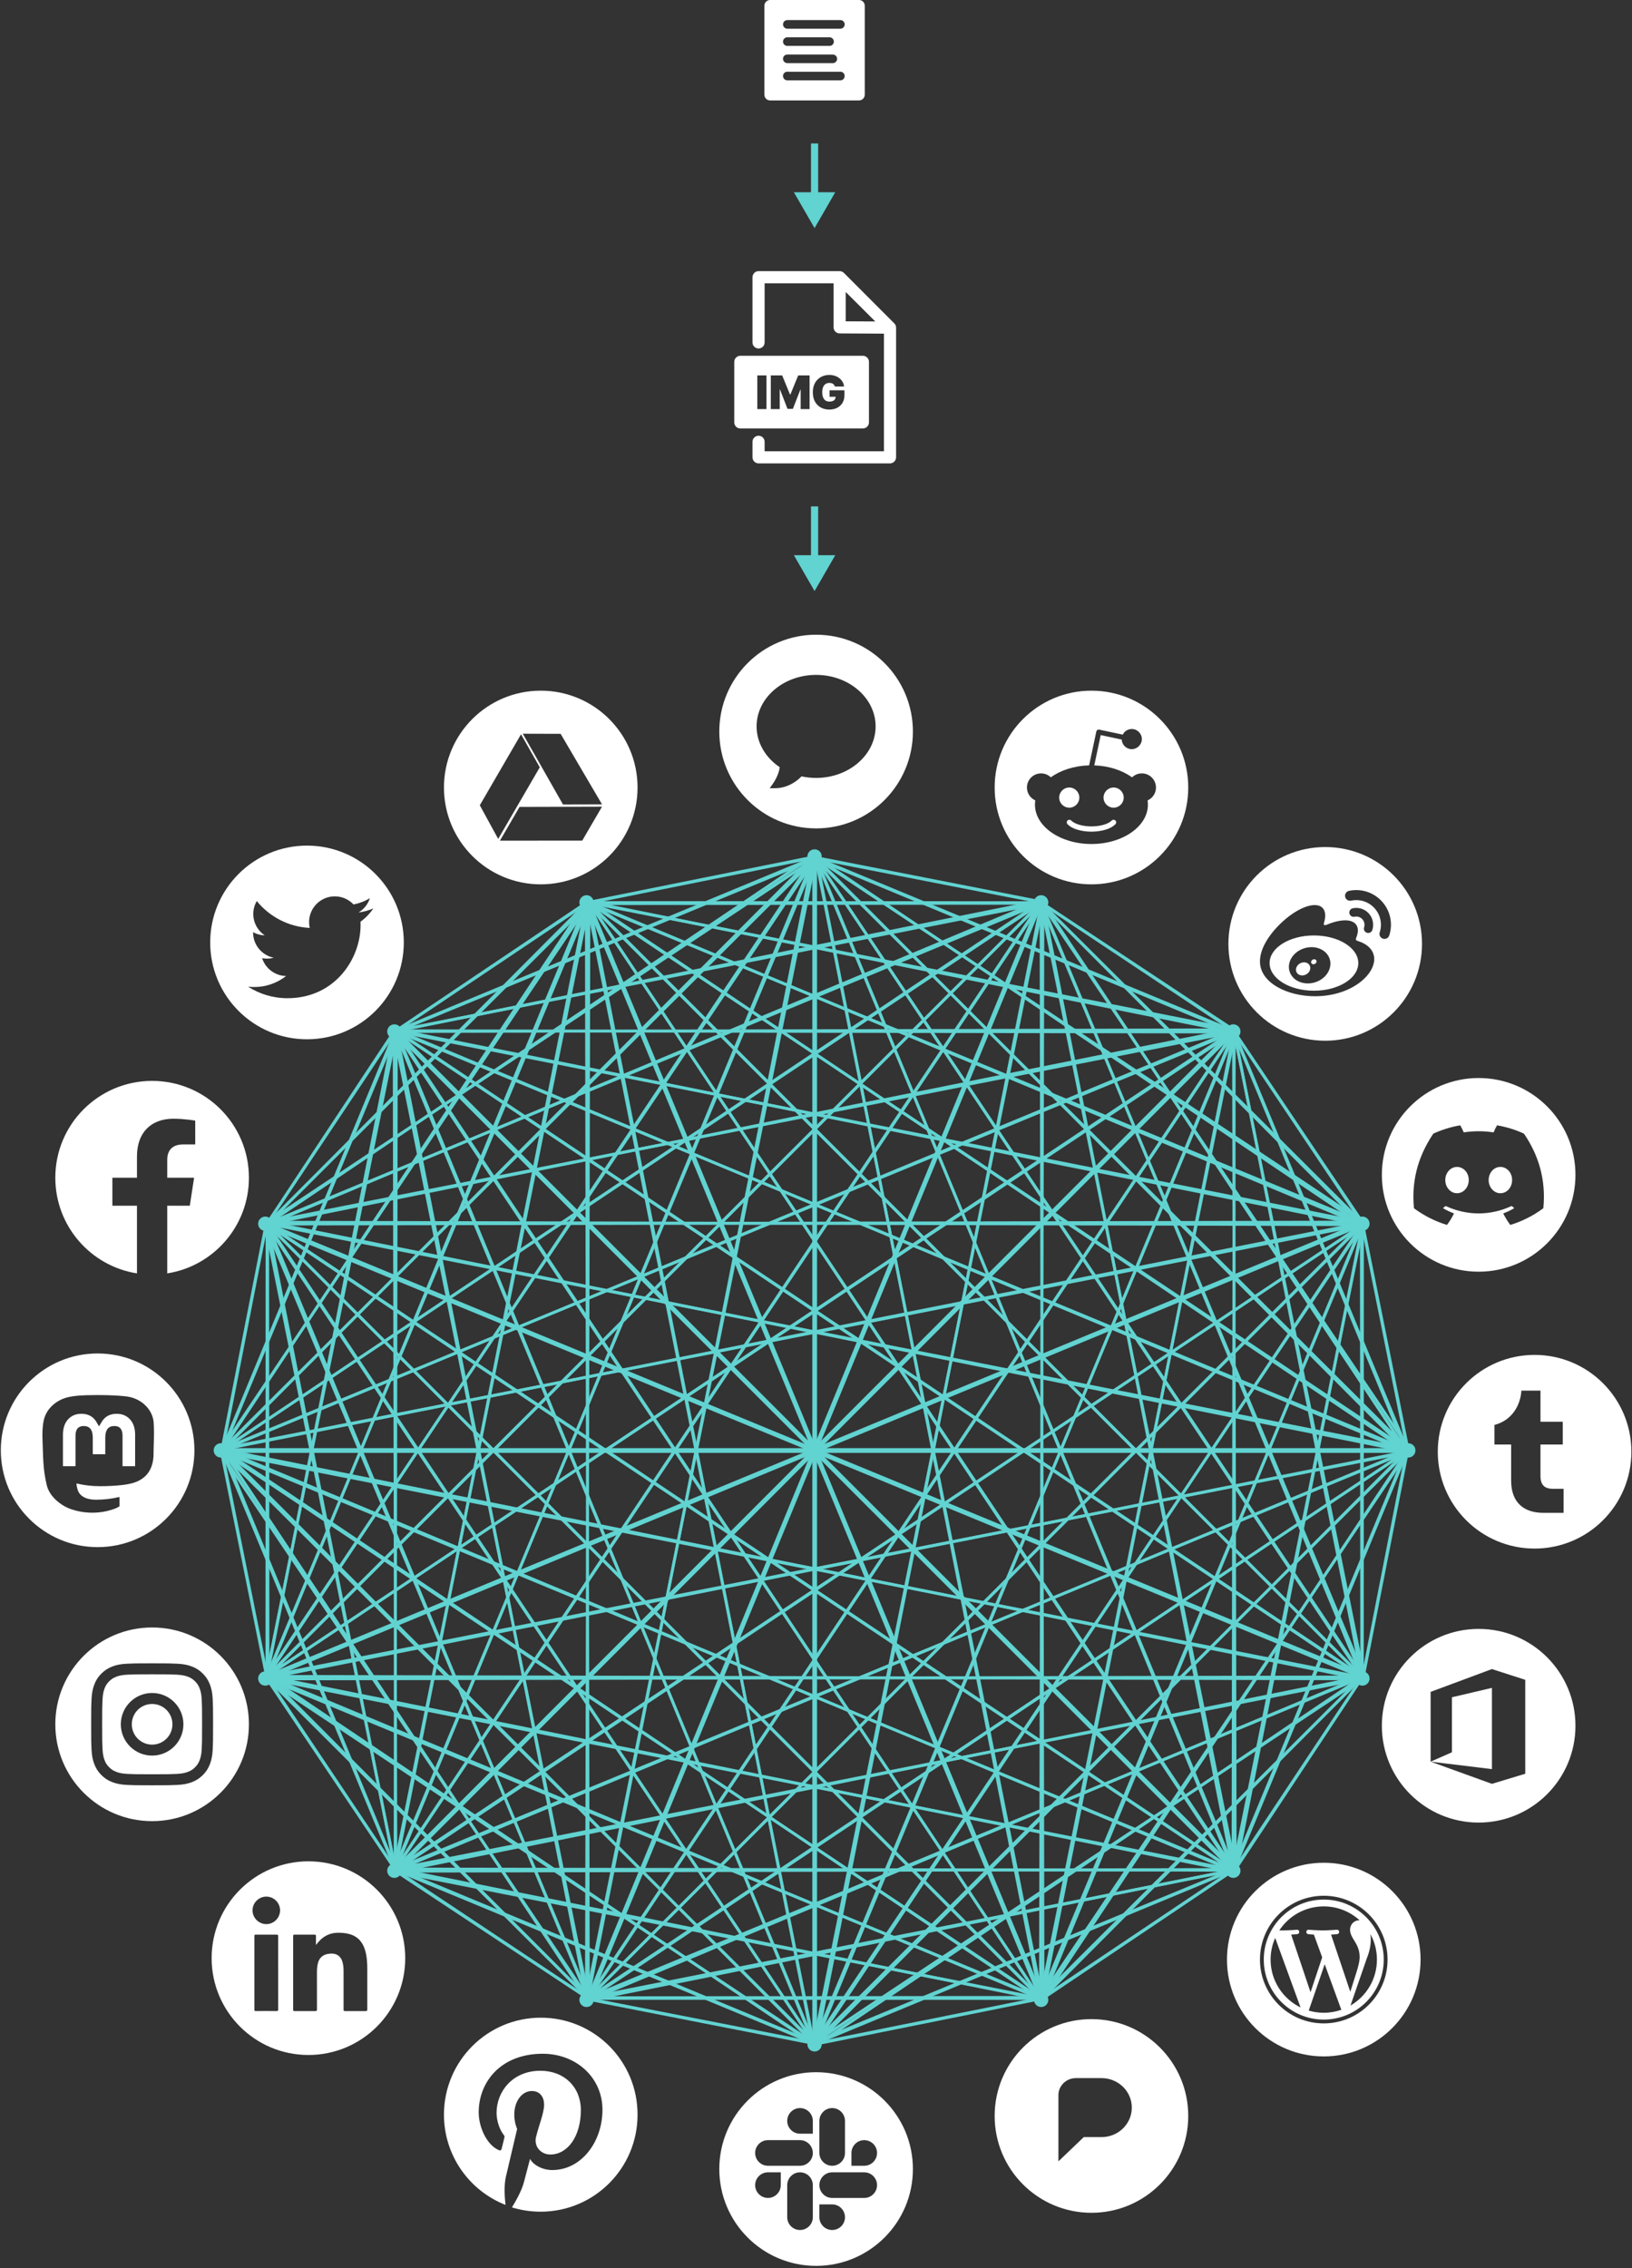 <svg width="1138" height="1581" viewBox="0 0 1138 1581" fill="none" xmlns="http://www.w3.org/2000/svg">
<rect x="0" y="0" width="1138" height="1581" fill="#333333" stroke="none"/>
<g clip-path="url(#clip0_86_2767)">
<path d="M624.79 227.781L623.944 227.883L624.79 227.765C624.684 226.921 624.303 226.136 623.707 225.53L588.48 190.253C588.286 190.055 588.07 189.879 587.837 189.728L587.668 189.626C587.487 189.52 587.3 189.424 587.109 189.339L586.804 189.237C586.644 189.176 586.48 189.125 586.313 189.085C586.04 189.031 585.762 189.002 585.484 189H528.945C527.824 189.004 526.75 189.452 525.958 190.244C525.165 191.037 524.718 192.111 524.713 193.232V238.683C524.713 239.805 525.159 240.882 525.953 241.675C526.747 242.469 527.823 242.915 528.945 242.915C530.068 242.915 531.144 242.469 531.938 241.675C532.731 240.882 533.177 239.805 533.177 238.683V197.464H581.252V228.171C581.252 229.29 581.696 230.364 582.486 231.157C583.276 231.95 584.348 232.398 585.467 232.403L616.377 232.572V314.536H533.177V307.968C533.177 306.846 532.731 305.769 531.938 304.976C531.144 304.182 530.068 303.736 528.945 303.736C527.823 303.736 526.747 304.182 525.953 304.976C525.159 305.769 524.713 306.846 524.713 307.968V318.768C524.718 319.889 525.165 320.963 525.958 321.756C526.75 322.548 527.824 322.996 528.945 323H620.609C621.73 322.996 622.804 322.548 623.597 321.756C624.389 320.963 624.837 319.889 624.841 318.768V228.374C624.841 228.175 624.824 227.977 624.79 227.781ZM589.716 223.973V203.524L610.334 224.074L589.716 223.973Z" fill="white"/>
<path fill-rule="evenodd" clip-rule="evenodd" d="M516.232 247.993H601.7C602.821 247.998 603.895 248.445 604.688 249.238C605.48 250.03 605.928 251.104 605.932 252.225V294.426C605.932 295.548 605.486 296.625 604.693 297.418C603.899 298.212 602.822 298.658 601.7 298.658H516.232C515.11 298.658 514.033 298.212 513.24 297.418C512.446 296.625 512 295.548 512 294.426V252.225C512.004 251.104 512.452 250.03 513.244 249.238C514.037 248.445 515.111 247.998 516.232 247.993ZM581.657 268.364C581.871 268.67 582.028 269.026 582.127 269.431H588.57C588.448 268.254 588.104 267.172 587.538 266.186C586.973 265.2 586.227 264.348 585.303 263.63C584.386 262.904 583.327 262.346 582.127 261.956C580.935 261.559 579.643 261.36 578.252 261.36C576.67 261.36 575.188 261.628 573.804 262.163C572.421 262.69 571.202 263.473 570.147 264.513C569.093 265.544 568.267 266.809 567.671 268.307C567.083 269.805 566.789 271.525 566.789 273.466C566.789 275.942 567.27 278.078 568.233 279.874C569.204 281.67 570.553 283.054 572.28 284.024C574.007 284.995 576.013 285.48 578.298 285.48C580.347 285.48 582.162 285.079 583.744 284.276C585.333 283.466 586.579 282.305 587.481 280.791C588.39 279.27 588.845 277.44 588.845 275.3V272.044H578.436V276.584H582.699C582.682 277.239 582.522 277.812 582.219 278.304C581.898 278.823 581.413 279.225 580.763 279.507C580.121 279.79 579.315 279.932 578.344 279.932C577.244 279.932 576.323 279.672 575.581 279.152C574.84 278.632 574.282 277.883 573.908 276.905C573.533 275.927 573.346 274.75 573.346 273.374C573.346 272.014 573.541 270.852 573.931 269.889C574.328 268.926 574.901 268.189 575.65 267.677C576.407 267.165 577.32 266.909 578.39 266.909C578.887 266.909 579.342 266.966 579.754 267.081C580.175 267.188 580.541 267.352 580.855 267.573C581.176 267.787 581.443 268.051 581.657 268.364ZM537.475 261.681H545.408L550.865 274.979H551.14L556.597 261.681H564.53V285.159H558.293V271.586H558.11L552.882 284.976H549.122L543.895 271.494H543.711V285.159H537.475V261.681ZM534.454 285.159V261.681H528.08V285.159H534.454Z" fill="white"/>
<path fill-rule="evenodd" clip-rule="evenodd" d="M533 4C533 1.791 534.791 0 537 0H599C601.209 0 603 1.791 603 4V66C603 68.209 601.209 70 599 70H537C534.791 70 533 68.209 533 66V4ZM546 17C546 15.343 547.343 14 549 14H586C587.657 14 589 15.343 589 17C589 18.657 587.657 20 586 20H549C547.343 20 546 18.657 546 17ZM549 26C547.343 26 546 27.343 546 29C546 30.657 547.343 32 549 32H578.456C580.113 32 581.456 30.657 581.456 29C581.456 27.343 580.113 26 578.456 26H549ZM546 41C546 39.343 547.343 38 549 38H580.719C582.376 38 583.719 39.343 583.719 41C583.719 42.657 582.376 44 580.719 44H549C547.343 44 546 42.657 546 41ZM549 50C547.343 50 546 51.343 546 53C546 54.657 547.343 56 549 56H586C587.657 56 589 54.657 589 53C589 51.343 587.657 50 586 50H549Z" fill="white"/>
<path fill-rule="evenodd" clip-rule="evenodd" d="M106.071 1269.43C143.35 1269.43 173.571 1239.21 173.571 1201.93C173.571 1164.66 143.35 1134.43 106.071 1134.43C68.792 1134.43 38.571 1164.66 38.571 1201.93C38.571 1239.21 68.792 1269.43 106.071 1269.43ZM106.071 1167.08C117.421 1167.08 118.761 1167.12 123.241 1167.33C127.381 1167.52 129.631 1168.21 131.131 1168.79C133.111 1169.56 134.531 1170.48 136.021 1171.97C137.511 1173.46 138.431 1174.87 139.201 1176.86C139.781 1178.36 140.471 1180.61 140.661 1184.75C140.861 1189.23 140.911 1190.58 140.911 1201.92C140.911 1213.26 140.871 1214.61 140.661 1219.09C140.471 1223.23 139.781 1225.48 139.201 1226.98C138.431 1228.96 137.511 1230.38 136.021 1231.87C134.531 1233.36 133.121 1234.28 131.131 1235.05C129.631 1235.63 127.381 1236.32 123.241 1236.51C118.761 1236.71 117.421 1236.76 106.071 1236.76C94.721 1236.76 93.381 1236.72 88.901 1236.51C84.761 1236.32 82.511 1235.63 81.011 1235.05C79.031 1234.28 77.611 1233.36 76.121 1231.87C74.63 1230.38 73.711 1228.97 72.941 1226.98C72.361 1225.48 71.671 1223.23 71.481 1219.09C71.281 1214.61 71.231 1213.26 71.231 1201.92C71.231 1190.58 71.27 1189.23 71.481 1184.75C71.671 1180.61 72.361 1178.36 72.941 1176.86C73.711 1174.88 74.63 1173.46 76.121 1171.97C77.611 1170.48 79.021 1169.56 81.011 1168.79C82.511 1168.21 84.761 1167.52 88.901 1167.33C93.381 1167.13 94.731 1167.08 106.071 1167.08ZM106.071 1159.43C94.531 1159.43 93.081 1159.48 88.55 1159.69C84.031 1159.9 80.941 1160.61 78.231 1161.67C75.441 1162.76 73.071 1164.21 70.701 1166.57C68.341 1168.93 66.88 1171.3 65.8 1174.1C64.751 1176.8 64.031 1179.89 63.821 1184.42C63.611 1188.95 63.56 1190.4 63.56 1201.94C63.56 1213.48 63.611 1214.93 63.821 1219.46C64.031 1223.98 64.74 1227.07 65.8 1229.78C66.891 1232.57 68.341 1234.94 70.701 1237.31C73.061 1239.67 75.43 1241.13 78.231 1242.21C80.93 1243.26 84.02 1243.98 88.55 1244.19C93.081 1244.4 94.531 1244.45 106.071 1244.45C117.611 1244.45 119.061 1244.4 123.591 1244.19C128.111 1243.98 131.201 1243.27 133.911 1242.21C136.701 1241.12 139.071 1239.67 141.441 1237.31C143.801 1234.95 145.261 1232.58 146.341 1229.78C147.391 1227.08 148.111 1223.99 148.321 1219.46C148.531 1214.93 148.581 1213.48 148.581 1201.94C148.581 1190.4 148.531 1188.95 148.321 1184.42C148.111 1179.9 147.401 1176.81 146.341 1174.1C145.251 1171.31 143.801 1168.94 141.441 1166.57C139.081 1164.21 136.711 1162.75 133.911 1161.67C131.211 1160.62 128.121 1159.9 123.591 1159.69C119.061 1159.48 117.611 1159.43 106.071 1159.43ZM84.251 1201.92C84.251 1189.87 94.02 1180.1 106.07 1180.1C118.12 1180.1 127.891 1189.87 127.891 1201.92C127.891 1213.97 118.12 1223.74 106.07 1223.74C94.02 1223.74 84.251 1213.97 84.251 1201.92ZM91.9 1201.92C91.9 1209.75 98.251 1216.09 106.07 1216.09C113.9 1216.09 120.24 1209.75 120.24 1201.92C120.24 1194.09 113.9 1187.75 106.07 1187.75C98.24 1187.75 91.9 1194.09 91.9 1201.92Z" fill="white"/>
<path fill-rule="evenodd" clip-rule="evenodd" d="M106.071 753.435C143.351 753.435 173.571 783.655 173.571 820.935C173.571 854.625 148.891 882.555 116.621 887.615V840.445H132.341L132.341 840.445H132.351L135.341 820.935H116.621V808.275C116.621 802.981 119.195 797.826 127.402 797.736C127.471 797.735 127.541 797.735 127.611 797.735H136.121V797.735H136.131V781.125C136.131 781.125 128.411 779.805 121.021 779.805C120.88 779.805 120.739 779.805 120.599 779.807C105.412 779.972 95.511 789.296 95.511 806.065V820.935H78.381V820.935H78.371V840.445H95.511V887.613C63.246 882.549 38.571 854.621 38.571 820.935C38.571 783.655 68.791 753.435 106.071 753.435Z" fill="white"/>
<path fill-rule="evenodd" clip-rule="evenodd" d="M281.571 656.935C281.571 694.214 251.35 724.435 214.071 724.435C176.792 724.435 146.571 694.214 146.571 656.935C146.571 619.655 176.792 589.435 214.071 589.435C251.35 589.435 281.571 619.655 281.571 656.935ZM251.431 644.805C251.431 668.493 233.403 695.802 200.436 695.805C190.318 695.804 180.899 692.834 172.971 687.755C174.381 687.925 175.801 688.005 177.251 688.005C185.651 688.005 193.371 685.145 199.511 680.335C191.671 680.185 185.051 675.005 182.771 667.885C183.861 668.095 184.991 668.205 186.141 668.205C187.771 668.205 189.351 667.985 190.861 667.575C182.661 665.935 176.481 658.685 176.481 650.005V649.775C178.901 651.115 181.661 651.925 184.601 652.015C179.781 648.805 176.621 643.315 176.621 637.095C176.621 633.815 177.511 630.735 179.051 628.085C187.881 638.935 201.091 646.065 215.991 646.815C215.681 645.495 215.521 644.135 215.521 642.725C215.521 632.835 223.551 624.805 233.451 624.805C238.601 624.805 243.261 626.985 246.531 630.465C250.611 629.665 254.451 628.165 257.911 626.115C256.571 630.295 253.731 633.805 250.031 636.025C253.651 635.595 257.111 634.635 260.321 633.205C257.921 636.795 254.881 639.955 251.381 642.485C251.411 643.255 251.431 644.025 251.431 644.805ZM200.436 695.805C200.434 695.805 200.432 695.805 200.431 695.805H200.441C200.439 695.805 200.437 695.805 200.436 695.805Z" fill="white"/>
<path fill-rule="evenodd" clip-rule="evenodd" d="M1098.57 1202.93C1098.57 1240.21 1068.35 1270.43 1031.07 1270.43C993.792 1270.43 963.571 1240.21 963.571 1202.93C963.571 1165.66 993.792 1135.43 1031.07 1135.43C1068.35 1135.43 1098.57 1165.66 1098.57 1202.93ZM997.571 1179.33V1227.97L1040.33 1243.43L1063.57 1236.39V1170.92L1040.33 1163.43L997.571 1179.33ZM997.571 1227.97L1012.44 1221.42V1183.08L1040.33 1176.53V1233.15L997.571 1227.97Z" fill="white"/>
<path fill-rule="evenodd" clip-rule="evenodd" d="M636.571 509.935C636.571 547.214 606.35 577.435 569.071 577.435C531.792 577.435 501.571 547.214 501.571 509.935C501.571 472.655 531.792 442.435 569.071 442.435C606.35 442.435 636.571 472.655 636.571 509.935ZM527.571 506.344C527.571 486.545 546.185 470.435 569.071 470.435C591.956 470.435 610.571 486.545 610.571 506.344C610.571 526.143 591.956 542.253 569.071 542.253C565.624 542.253 562.206 541.888 558.9 541.166C556.722 543.459 550.097 549.435 540.3 549.435L536.734 549.421L538.728 546.608C542.52 541.25 543.479 536.67 543.718 534.783C533.59 528.008 527.571 517.453 527.571 506.344Z" fill="white"/>
<path fill-rule="evenodd" clip-rule="evenodd" d="M135.571 1010.93C135.571 1048.21 105.35 1078.43 68.071 1078.43C30.791 1078.43 0.571 1048.21 0.571 1010.93C0.571 973.655 30.791 943.435 68.071 943.435C105.35 943.435 135.571 973.655 135.571 1010.93ZM88.888 973.489C98.091 974.835 105.854 981.778 107.052 990.589C107.574 995.83 107.315 1003.71 107.19 1007.53C107.158 1008.48 107.135 1009.18 107.135 1009.53C107.135 1010.05 107.059 1014.74 107.029 1015.24C106.223 1027.83 98.287 1032.8 89.947 1034.38C89.857 1034.41 89.754 1034.43 89.649 1034.45C89.623 1034.46 89.597 1034.46 89.57 1034.47C84.283 1035.49 78.62 1035.76 73.246 1035.91C71.961 1035.94 70.68 1035.94 69.396 1035.94H69.395C64.052 1035.94 58.728 1035.32 53.534 1034.08C53.506 1034.07 53.477 1034.07 53.45 1034.08C53.422 1034.08 53.396 1034.1 53.374 1034.11C53.352 1034.13 53.334 1034.15 53.323 1034.18C53.311 1034.2 53.306 1034.23 53.308 1034.26C53.455 1035.93 53.822 1037.58 54.4 1039.16C55.12 1040.98 57.634 1045.37 66.979 1045.37C72.41 1045.38 77.822 1044.76 83.104 1043.51C83.131 1043.5 83.159 1043.5 83.186 1043.51C83.212 1043.51 83.238 1043.53 83.259 1043.54C83.281 1043.56 83.299 1043.58 83.311 1043.6C83.323 1043.63 83.33 1043.66 83.33 1043.68V1049.86C83.329 1049.89 83.321 1049.92 83.308 1049.95C83.294 1049.97 83.275 1049.99 83.251 1050.01C81.603 1051.19 79.387 1051.89 77.448 1052.5C77.357 1052.53 77.266 1052.55 77.176 1052.58C76.29 1052.86 75.393 1053.1 74.486 1053.31C66.242 1055.17 57.638 1054.72 49.637 1052.01C42.165 1049.42 34.538 1043.06 32.653 1035.42C31.647 1031.28 30.938 1027.08 30.532 1022.85C30.105 1018.21 29.962 1013.57 29.819 1008.93C29.765 1007.18 29.712 1005.43 29.642 1003.67C29.465 999.209 29.567 994.342 30.52 989.951C32.503 981.036 40.672 974.797 49.618 973.489C49.802 973.462 50.005 973.427 50.243 973.386C52.014 973.078 55.709 972.435 67.725 972.435H67.827C81.454 972.435 87.336 973.262 88.888 973.489ZM85.448 1022H94.217L94.224 1000.11C94.224 995.64 93.07 992.087 90.761 989.456C88.372 986.828 85.248 985.479 81.374 985.479C76.894 985.479 73.502 987.186 71.241 990.596L69.056 994.219L66.874 990.596C64.613 987.186 61.221 985.479 56.733 985.479C52.855 985.479 49.731 986.828 47.35 989.456C45.041 992.089 43.887 995.642 43.887 1000.11V1022H52.648V1000.76C52.652 996.287 54.555 994.006 58.365 994.006C62.578 994.006 64.692 996.705 64.692 1002.03V1013.66H73.408V1002.03C73.408 996.705 75.518 994.006 79.731 994.006C83.564 994.006 85.448 996.287 85.448 1000.76V1022Z" fill="white"/>
<path fill-rule="evenodd" clip-rule="evenodd" d="M1098.57 818.935C1098.57 856.214 1068.35 886.435 1031.07 886.435C993.792 886.435 963.571 856.214 963.571 818.935C963.571 781.655 993.792 751.435 1031.07 751.435C1068.35 751.435 1098.57 781.655 1098.57 818.935ZM1044.08 784.439C1050.59 785.562 1056.81 787.523 1062.61 790.184C1062.66 790.206 1062.7 790.242 1062.72 790.293C1073 805.408 1078.08 822.459 1076.18 842.088C1076.17 842.171 1076.13 842.247 1076.06 842.298C1068.28 848.014 1060.74 851.484 1053.3 853.784C1053.18 853.82 1053.05 853.777 1052.98 853.676C1051.26 851.285 1049.7 848.765 1048.34 846.118C1048.26 845.963 1048.33 845.775 1048.49 845.714C1050.97 844.778 1053.33 843.659 1055.59 842.334C1055.77 842.229 1055.78 841.973 1055.62 841.85C1055.14 841.492 1054.66 841.117 1054.21 840.741C1054.12 840.673 1054 840.658 1053.91 840.705C1039.19 847.505 1023.07 847.505 1008.17 840.705C1008.08 840.662 1007.96 840.676 1007.88 840.745C1007.43 841.12 1006.95 841.492 1006.47 841.85C1006.31 841.973 1006.32 842.229 1006.5 842.334C1008.77 843.634 1011.12 844.778 1013.6 845.717C1013.76 845.779 1013.84 845.963 1013.76 846.118C1012.42 848.768 1010.86 851.289 1009.11 853.679C1009.03 853.777 1008.91 853.82 1008.79 853.784C1001.39 851.484 993.849 848.014 986.065 842.298C986.001 842.247 985.954 842.168 985.947 842.085C984.361 825.106 987.593 807.914 999.391 790.289C999.419 790.242 999.462 790.206 999.513 790.184C1005.32 787.519 1011.54 785.559 1018.04 784.439C1018.15 784.421 1018.27 784.475 1018.33 784.58C1019.14 786.003 1020.05 787.826 1020.68 789.318C1027.53 788.27 1034.48 788.27 1041.48 789.318C1042.1 787.859 1042.99 786.003 1043.79 784.58C1043.85 784.472 1043.96 784.418 1044.08 784.439ZM1007.8 822.575C1007.8 827.63 1011.5 831.746 1015.98 831.746C1020.54 831.746 1024.16 827.63 1024.16 822.575C1024.23 817.555 1020.57 813.403 1015.98 813.403C1011.42 813.403 1007.8 817.519 1007.8 822.575ZM1038.04 822.575C1038.04 827.63 1041.73 831.746 1046.22 831.746C1050.81 831.746 1054.4 827.63 1054.4 822.575C1054.47 817.555 1050.81 813.403 1046.22 813.403C1041.66 813.403 1038.04 817.519 1038.04 822.575Z" fill="white"/>
<path d="M377.131 1406.43C339.821 1406.43 309.571 1436.68 309.571 1473.99C309.571 1502.62 327.361 1527.09 352.491 1536.93C351.881 1531.59 351.381 1523.36 352.711 1517.53C353.931 1512.25 360.611 1483.95 360.611 1483.95C360.611 1483.95 358.611 1479.89 358.611 1473.94C358.611 1464.54 364.061 1457.54 370.841 1457.54C376.621 1457.54 379.401 1461.88 379.401 1467.05C379.401 1472.83 375.731 1481.51 373.781 1489.57C372.171 1496.3 377.171 1501.8 383.791 1501.8C395.801 1501.8 405.031 1489.12 405.031 1470.89C405.031 1454.71 393.411 1443.42 376.781 1443.42C357.541 1443.42 346.261 1457.82 346.261 1472.72C346.261 1478.5 348.481 1484.73 351.261 1488.12C351.821 1488.79 351.871 1489.4 351.701 1490.07C351.201 1492.18 350.031 1496.8 349.811 1497.74C349.531 1498.96 348.811 1499.24 347.531 1498.63C339.081 1494.68 333.801 1482.39 333.801 1472.44C333.801 1451.14 349.261 1431.57 378.451 1431.57C401.861 1431.57 420.101 1448.25 420.101 1470.6C420.101 1492.95 405.421 1512.63 385.071 1512.63C378.231 1512.63 371.781 1509.07 369.611 1504.85C369.611 1504.85 366.221 1517.75 365.381 1520.92C363.881 1526.81 359.761 1534.15 356.981 1538.66C363.321 1540.61 369.991 1541.66 377.001 1541.66C414.311 1541.66 444.561 1511.41 444.561 1474.1C444.671 1436.68 414.421 1406.43 377.121 1406.43H377.131Z" fill="white"/>
<path fill-rule="evenodd" clip-rule="evenodd" d="M282.571 1364.93C282.571 1402.21 252.35 1432.43 215.071 1432.43C177.792 1432.43 147.571 1402.21 147.571 1364.93C147.571 1327.66 177.792 1297.43 215.071 1297.43C252.35 1297.43 282.571 1327.66 282.571 1364.93ZM221.399 1354.43L221.4 1354.43L221.4 1354.43L221.4 1354.43L221.4 1354.43C222.066 1353.63 222.71 1352.85 223.451 1352.15C226.951 1348.85 231.091 1347.19 235.931 1347.23C238.591 1347.25 241.211 1347.44 243.771 1348.18C249.631 1349.87 253.031 1353.91 254.661 1359.63C255.881 1363.92 256.101 1368.33 256.111 1372.75C256.12 1377.1 256.115 1381.45 256.109 1385.81V1385.81V1385.81C256.102 1390.78 256.095 1395.75 256.111 1400.72C256.111 1401.59 255.871 1401.82 255.011 1401.82C250.211 1401.78 245.401 1401.78 240.601 1401.82C239.751 1401.82 239.571 1401.57 239.571 1400.77C239.601 1391.9 239.601 1383.03 239.571 1374.15C239.571 1371.93 239.421 1369.7 238.801 1367.54C237.651 1363.56 234.801 1361.53 230.631 1361.75C224.931 1362.05 221.971 1364.87 221.251 1370.66C221.081 1372.04 220.991 1373.43 221.001 1374.82C221.001 1383.45 221.001 1392.08 221.021 1400.71C221.021 1401.57 220.811 1401.82 219.931 1401.82C215.091 1401.78 210.251 1401.78 205.411 1401.82C204.631 1401.82 204.411 1401.62 204.411 1400.83C204.431 1383.75 204.431 1366.66 204.411 1349.58C204.411 1348.73 204.691 1348.54 205.491 1348.54C210.081 1348.57 214.681 1348.58 219.271 1348.54C220.121 1348.54 220.331 1348.81 220.321 1349.61C220.285 1351.1 220.291 1352.58 220.297 1354.07L220.297 1354.07C220.299 1354.62 220.301 1355.17 220.301 1355.72C220.685 1355.29 221.045 1354.86 221.399 1354.43ZM193.971 1375.25C193.971 1376.94 193.97 1378.63 193.97 1380.32C193.968 1387.08 193.967 1393.84 193.991 1400.6C193.991 1401.54 193.761 1401.82 192.791 1401.81C187.991 1401.76 183.191 1401.77 178.381 1401.81C177.611 1401.81 177.381 1401.62 177.381 1400.83C177.401 1383.72 177.401 1366.61 177.381 1349.49C177.381 1348.78 177.551 1348.53 178.301 1348.53C183.171 1348.56 188.041 1348.57 192.911 1348.53C193.851 1348.53 193.971 1348.88 193.971 1349.69C193.956 1356.09 193.958 1362.48 193.96 1368.87C193.96 1371 193.961 1373.13 193.961 1375.25H193.971ZM185.691 1341.21C190.991 1341.21 195.291 1336.89 195.291 1331.58V1331.57C195.281 1326.34 190.961 1322.03 185.711 1322.03C180.421 1322.03 176.081 1326.38 176.101 1331.66C176.121 1336.89 180.461 1341.21 185.691 1341.21Z" fill="white"/>
<path fill-rule="evenodd" clip-rule="evenodd" d="M923.071 1433.43C960.35 1433.43 990.571 1403.21 990.571 1365.93C990.571 1328.66 960.35 1298.43 923.071 1298.43C885.792 1298.43 855.571 1328.66 855.571 1365.93C855.571 1403.21 885.792 1433.43 923.071 1433.43ZM923.061 1324.1C928.708 1324.1 934.184 1325.21 939.339 1327.39C941.816 1328.44 944.207 1329.74 946.442 1331.25C948.658 1332.74 950.74 1334.46 952.634 1336.35C954.527 1338.25 956.246 1340.33 957.742 1342.55C959.253 1344.78 960.549 1347.17 961.598 1349.65C963.778 1354.8 964.884 1360.28 964.884 1365.93C964.884 1371.57 963.779 1377.05 961.598 1382.21C960.55 1384.68 959.253 1387.07 957.742 1389.31C956.246 1391.52 954.527 1393.61 952.634 1395.5C950.741 1397.39 948.658 1399.11 946.442 1400.61C944.207 1402.12 941.818 1403.42 939.339 1404.46C934.184 1406.64 928.708 1407.75 923.061 1407.75C917.414 1407.75 911.937 1406.65 906.783 1404.46C904.305 1403.42 901.915 1402.12 899.679 1400.61C897.464 1399.11 895.382 1397.39 893.488 1395.5C891.595 1393.61 889.876 1391.52 888.38 1389.31C886.869 1387.07 885.573 1384.68 884.524 1382.21C882.344 1377.05 881.238 1371.57 881.238 1365.93C881.238 1360.28 882.343 1354.8 884.524 1349.65C885.571 1347.17 886.869 1344.78 888.38 1342.55C889.876 1340.33 891.595 1338.25 893.488 1336.35C895.38 1334.46 897.464 1332.74 899.679 1331.25C901.915 1329.74 904.304 1328.44 906.783 1327.39C911.937 1325.21 917.414 1324.1 923.061 1324.1ZM923.061 1321.43C898.49 1321.43 878.571 1341.35 878.571 1365.92C878.571 1390.5 898.49 1410.41 923.061 1410.41C947.632 1410.41 967.551 1390.5 967.551 1365.92C967.551 1341.35 947.632 1321.43 923.061 1321.43ZM906.881 1399.29C894.513 1393.28 885.985 1380.6 885.985 1365.92C885.985 1360.55 887.138 1355.45 889.195 1350.84L906.881 1399.29ZM945.033 1353.83C946.444 1356.3 948.089 1359.47 948.089 1364.05L948.092 1364.05C948.092 1367.22 947.096 1370.98 945.397 1376.27L941.572 1388.39L928.173 1348.54C930.404 1348.42 932.416 1348.19 932.416 1348.19C934.414 1347.95 934.178 1345.01 932.18 1345.13C932.18 1345.13 926.175 1345.6 922.297 1345.6C918.654 1345.6 912.533 1345.13 912.533 1345.13C910.533 1345.01 910.3 1348.07 912.298 1348.19C912.298 1348.19 914.188 1348.42 916.186 1348.54L921.961 1364.37L913.846 1388.7L900.345 1348.54C902.58 1348.42 904.588 1348.19 904.588 1348.19C906.585 1347.95 906.349 1345.01 904.351 1345.13C904.351 1345.13 898.347 1345.6 894.47 1345.6C893.775 1345.6 892.954 1345.59 892.083 1345.56C898.713 1335.49 910.107 1328.85 923.061 1328.85C932.712 1328.85 941.501 1332.54 948.097 1338.58C948.042 1338.58 947.987 1338.57 947.931 1338.57C947.828 1338.56 947.724 1338.55 947.617 1338.55C943.974 1338.55 941.39 1341.72 941.39 1345.13C941.39 1347.95 942.888 1350.36 944.593 1353.12C944.739 1353.35 944.885 1353.59 945.033 1353.83ZM912.586 1401.49L923.712 1369.17L935.108 1400.39C935.183 1400.57 935.275 1400.74 935.374 1400.9C931.52 1402.26 927.379 1403 923.061 1403C919.421 1403 915.908 1402.47 912.586 1401.49ZM955.845 1351.95C955.845 1350.58 955.755 1349.32 955.596 1348.14C958.489 1353.42 960.137 1359.48 960.137 1365.92C960.137 1379.6 952.724 1391.54 941.701 1397.97L953.025 1365.23C955.141 1359.94 955.845 1355.71 955.845 1351.95Z" fill="white"/>
<path fill-rule="evenodd" clip-rule="evenodd" d="M1137.57 1011.93C1137.57 1049.21 1107.35 1079.43 1070.07 1079.43C1032.79 1079.43 1002.57 1049.21 1002.57 1011.93C1002.57 974.655 1032.79 944.435 1070.07 944.435C1107.35 944.435 1137.57 974.655 1137.57 1011.93ZM1076.09 1054.52H1090.31V1037.77H1082.8C1077.51 1037.77 1074.18 1035.49 1074.18 1028.9V1006.91H1089.7V991.024H1074.18V969.344H1060.88C1060.26 978.894 1054.9 989.914 1042.09 993.244V1006.91H1053.73V1032.16C1053.73 1047.93 1063.28 1054.52 1076.09 1054.52Z" fill="white"/>
<path fill-rule="evenodd" clip-rule="evenodd" d="M828.571 548.935C828.571 586.214 798.35 616.435 761.071 616.435C723.792 616.435 693.571 586.214 693.571 548.935C693.571 511.655 723.792 481.435 761.071 481.435C798.35 481.435 828.571 511.655 828.571 548.935ZM796.211 539.094C801.641 539.094 806.051 543.494 806.051 548.934H806.071C806.071 552.954 803.661 556.404 800.211 557.934C800.361 558.904 800.441 559.894 800.441 560.894C800.441 576.034 782.811 588.314 761.061 588.314C739.311 588.314 721.681 576.034 721.681 560.894C721.681 559.884 721.761 558.894 721.911 557.914C718.481 556.374 716.091 552.934 716.091 548.934C716.091 543.504 720.491 539.094 725.931 539.094C728.581 539.094 730.971 540.134 732.741 541.834C739.551 536.924 748.971 533.784 759.451 533.494L764.461 509.954C764.551 509.494 764.831 509.094 765.221 508.844C765.611 508.594 766.081 508.494 766.541 508.594L782.901 512.074C784.051 509.764 786.421 508.154 789.181 508.154C793.061 508.154 796.211 511.304 796.211 515.184C796.211 519.064 792.951 522.214 789.181 522.214C785.411 522.214 782.361 519.234 782.181 515.514L767.531 512.404L763.051 533.504C773.381 533.864 782.651 536.994 789.381 541.854C791.151 540.154 793.561 539.094 796.211 539.094ZM745.601 548.934C741.731 548.934 738.571 552.084 738.571 555.964C738.571 559.844 741.721 562.994 745.601 562.994C749.481 562.994 752.631 559.844 752.631 555.964C752.631 552.084 749.471 548.934 745.601 548.934ZM761.071 579.704C763.781 579.704 772.971 579.334 777.771 574.544L777.781 574.534C778.491 573.824 778.491 572.664 777.781 571.954C777.071 571.244 775.911 571.244 775.201 571.954C772.171 574.984 765.701 576.054 761.081 576.054C756.461 576.054 749.981 574.974 746.961 571.954C746.251 571.244 745.091 571.244 744.381 571.954C743.671 572.664 743.671 573.824 744.381 574.534C749.171 579.334 758.361 579.704 761.071 579.704ZM769.501 555.964C769.501 559.844 772.651 562.994 776.531 562.994C780.411 562.994 783.561 559.834 783.561 555.964C783.561 552.094 780.411 548.934 776.531 548.934C772.651 548.934 769.501 552.084 769.501 555.964Z" fill="white"/>
<path fill-rule="evenodd" clip-rule="evenodd" d="M569.071 1579.43C606.35 1579.43 636.571 1549.21 636.571 1511.93C636.571 1474.66 606.35 1444.43 569.071 1444.43C531.792 1444.43 501.571 1474.66 501.571 1511.93C501.571 1549.21 531.792 1579.43 569.071 1579.43ZM544.429 1523.15C544.429 1528.06 540.414 1532.08 535.5 1532.08C530.585 1532.08 526.571 1528.06 526.571 1523.15C526.571 1518.23 530.585 1514.22 535.5 1514.22H544.429V1523.15ZM557.857 1514.22C552.943 1514.22 548.928 1518.23 548.928 1523.15V1545.51C548.928 1550.42 552.943 1554.43 557.857 1554.43C562.772 1554.43 566.786 1550.42 566.786 1545.51V1523.15C566.786 1518.23 562.772 1514.22 557.857 1514.22ZM557.857 1487.29C552.943 1487.29 548.928 1483.28 548.928 1478.36C548.928 1473.45 552.943 1469.43 557.857 1469.43C562.772 1469.43 566.786 1473.45 566.786 1478.36V1487.29H557.857ZM566.787 1500.72C566.787 1495.81 562.772 1491.79 557.857 1491.79H535.5C530.585 1491.79 526.571 1495.81 526.571 1500.72C526.571 1505.64 530.585 1509.65 535.5 1509.65H557.857C562.772 1509.65 566.787 1505.64 566.787 1500.72ZM593.713 1500.72C593.713 1495.81 597.727 1491.79 602.642 1491.79C607.556 1491.79 611.571 1495.81 611.571 1500.72C611.571 1505.64 607.556 1509.65 602.642 1509.65H593.713V1500.72ZM580.284 1509.65C585.198 1509.65 589.213 1505.64 589.213 1500.72V1478.36C589.213 1473.45 585.198 1469.43 580.284 1469.43C575.369 1469.43 571.355 1473.45 571.355 1478.36V1500.72C571.355 1505.64 575.369 1509.65 580.284 1509.65ZM580.284 1536.58C585.198 1536.58 589.213 1540.59 589.213 1545.51C589.213 1550.42 585.198 1554.43 580.284 1554.43C575.369 1554.43 571.355 1550.42 571.355 1545.51V1536.58H580.284ZM571.355 1523.15C571.355 1528.06 575.369 1532.08 580.284 1532.08H602.641C607.556 1532.08 611.571 1528.06 611.571 1523.15C611.571 1518.23 607.556 1514.22 602.641 1514.22H580.284C575.369 1514.22 571.355 1518.23 571.355 1523.15Z" fill="white"/>
<path fill-rule="evenodd" clip-rule="evenodd" d="M444.571 548.935C444.571 586.214 414.35 616.435 377.071 616.435C339.792 616.435 309.571 586.214 309.571 548.935C309.571 511.655 339.792 481.435 377.071 481.435C414.35 481.435 444.571 511.655 444.571 548.935ZM334.571 561.315L363.31 511.841L376.389 534.845L361.056 561.242L347.389 584.766L334.571 561.315ZM419.778 562.298L392.562 562.375L362.275 562.46L348.608 585.985L405.973 585.972L419.778 562.298ZM364.529 511.435L390.925 511.512L419.778 560.673L392.562 560.75L377.607 534.439L364.529 511.435Z" fill="white"/>
<path fill-rule="evenodd" clip-rule="evenodd" d="M761.071 1542.43C723.792 1542.43 693.571 1512.21 693.571 1474.93C693.571 1437.66 723.792 1407.43 761.071 1407.43C798.35 1407.43 828.571 1437.66 828.571 1474.93C828.571 1512.21 798.35 1542.43 761.071 1542.43ZM755.711 1489.67H768.094C779.758 1489.67 789.216 1480.46 789.216 1469.11C789.216 1457.75 779.76 1448.55 768.094 1448.55H750.222C743.494 1448.55 738.037 1453.86 738.037 1460.41V1506.58L755.711 1489.67Z" fill="white"/>
<path fill-rule="evenodd" clip-rule="evenodd" d="M924.071 725.435C961.35 725.435 991.571 695.214 991.571 657.935C991.571 620.655 961.35 590.435 924.071 590.435C886.792 590.435 856.571 620.655 856.571 657.935C856.571 695.214 886.792 725.435 924.071 725.435ZM947.187 656.056L947.157 656.047C945.887 655.662 945.024 655.401 945.687 653.724C947.148 650.056 947.302 646.892 945.713 644.625C942.752 640.39 934.635 640.616 925.333 644.511C925.333 644.511 922.409 645.785 923.165 643.476C924.59 638.874 924.374 635.032 922.156 632.801C917.115 627.747 903.693 632.991 892.183 644.498C883.575 653.106 878.571 662.244 878.571 670.147C878.571 685.247 897.942 694.435 916.887 694.435C941.728 694.435 958.252 680.003 958.252 668.546C958.265 661.615 952.428 657.681 947.185 656.056H947.187ZM916.218 690.579C899.14 690.579 885.289 681.958 885.289 671.32C885.289 660.681 899.14 652.061 916.218 652.061C933.296 652.061 947.148 660.681 947.148 671.32C947.148 681.958 933.296 690.579 916.218 690.579ZM937.984 625.114C937.581 623.237 938.779 621.37 940.669 620.967H940.672C948.838 619.228 957.685 621.76 963.685 628.415C969.686 635.058 971.311 644.121 968.739 652.048V652.061C968.147 653.888 966.181 654.897 964.341 654.304C962.5 653.711 961.491 651.746 962.084 649.905C963.912 644.259 962.752 637.819 958.491 633.092C954.23 628.366 947.941 626.564 942.13 627.799C940.24 628.202 938.387 627.004 937.984 625.114ZM953.135 650.194C954.724 650.698 956.414 649.84 956.929 648.252C958.176 644.383 957.394 639.971 954.472 636.732C951.547 633.493 947.237 632.258 943.267 633.116C941.642 633.456 940.607 635.068 940.948 636.696C941.301 638.321 942.9 639.355 944.515 639.002C946.457 638.586 948.573 639.192 949.997 640.767C951.422 642.355 951.812 644.511 951.196 646.401C950.692 647.976 951.55 649.676 953.138 650.194H953.135ZM899.996 668.762C903.123 662.421 911.253 658.83 918.449 660.707C925.897 662.637 929.704 669.656 926.654 676.488C923.565 683.458 914.692 687.189 907.156 684.756C899.894 682.411 896.806 675.227 899.996 668.762ZM905.999 679.501C908.354 680.573 911.495 679.551 912.956 677.219L912.958 677.221C914.393 674.863 913.637 672.18 911.268 671.159C908.923 670.173 905.9 671.182 904.449 673.452C902.985 675.732 903.68 678.443 905.999 679.501ZM915.173 671.998C916.081 672.378 917.251 671.949 917.781 671.042C918.285 670.121 917.958 669.1 917.05 668.772C916.156 668.418 915.036 668.847 914.505 669.729C913.988 670.613 914.266 671.632 915.173 671.998Z" fill="white"/>
<line x1="154.571" y1="1010.43" x2="982.571" y2="1010.43" stroke="#61D3D1" stroke-width="2"/>
<path d="M154.571 1010.93L186.552 1170.24" stroke="#61D3D1" stroke-width="2"/>
<line x1="155.495" y1="1011.05" x2="276.495" y2="1304.05" stroke="#61D3D1" stroke-width="2"/>
<line x1="155.404" y1="1010.88" x2="410.404" y2="1394.88" stroke="#61D3D1" stroke-width="2"/>
<path d="M155.278 1010.73L568.571 1425.43" stroke="#61D3D1" stroke-width="2"/>
<line x1="155.128" y1="1010.6" x2="727.128" y2="1394.6" stroke="#61D3D1" stroke-width="2"/>
<line x1="154.955" y1="1010.51" x2="860.955" y2="1304.51" stroke="#61D3D1" stroke-width="2"/>
<line x1="154.768" y1="1010.45" x2="950.768" y2="1170.45" stroke="#61D3D1" stroke-width="2"/>
<path d="M154.571 1011.43L185.591 853.236" stroke="#61D3D1" stroke-width="2"/>
<path d="M154.571 1011.43L275.648 719.049" stroke="#61D3D1" stroke-width="2"/>
<path d="M154.739 1010.88L408.739 628.879" stroke="#61D3D1" stroke-width="2"/>
<path d="M154.571 1011.43L567.864 596.727" stroke="#61D3D1" stroke-width="2"/>
<path d="M155.015 1010.6L726.015 628.603" stroke="#61D3D1" stroke-width="2"/>
<path d="M155.189 1010.51L860.189 718.51" stroke="#61D3D1" stroke-width="2"/>
<path d="M154.376 1010.45L950.376 852.454" stroke="#61D3D1" stroke-width="2"/>
<line x1="186.01" y1="852.926" x2="951.55" y2="1168.41" stroke="#61D3D1" stroke-width="2"/>
<path d="M185.82 853.388L154.689 1012.87" stroke="#61D3D1" stroke-width="2"/>
<line x1="186.629" y1="853.85" x2="186.862" y2="1170.85" stroke="#61D3D1" stroke-width="2"/>
<line x1="186.61" y1="853.657" x2="276.061" y2="1305.85" stroke="#61D3D1" stroke-width="2"/>
<path d="M186.552 853.466L410.655 1394.36" stroke="#61D3D1" stroke-width="2"/>
<line x1="186.461" y1="853.296" x2="568.999" y2="1426.27" stroke="#61D3D1" stroke-width="2"/>
<line x1="186.337" y1="853.144" x2="727.059" y2="1393.97" stroke="#61D3D1" stroke-width="2"/>
<line x1="186.185" y1="853.019" x2="861.175" y2="1304.24" stroke="#61D3D1" stroke-width="2"/>
<path d="M185.629 853.851L274.587 719.405" stroke="#61D3D1" stroke-width="2"/>
<path d="M185.629 853.851L408.979 629.655" stroke="#61D3D1" stroke-width="2"/>
<path d="M185.996 853.402L566.387 596.998" stroke="#61D3D1" stroke-width="2"/>
<path d="M185.629 853.851L725.759 627.901" stroke="#61D3D1" stroke-width="2"/>
<path d="M186.357 853.251L859.835 717.632" stroke="#61D3D1" stroke-width="2"/>
<path d="M186.553 853.232L949.63 851.88" stroke="#61D3D1" stroke-width="2"/>
<path d="M185.823 852.87L981.979 1010.08" stroke="#61D3D1" stroke-width="2"/>
<line x1="276.062" y1="718.308" x2="861.706" y2="1303.63" stroke="#61D3D1" stroke-width="2"/>
<path d="M275.709 718.661L185.712 853.948" stroke="#61D3D1" stroke-width="2"/>
<line x1="276.279" y1="719.398" x2="154.736" y2="1012.17" stroke="#61D3D1" stroke-width="2"/>
<line x1="276.336" y1="719.213" x2="185.242" y2="1171.08" stroke="#61D3D1" stroke-width="2"/>
<path d="M276.355 719.015L275.515 1304.5" stroke="#61D3D1" stroke-width="2"/>
<line x1="276.337" y1="718.822" x2="409.457" y2="1394.78" stroke="#61D3D1" stroke-width="2"/>
<line x1="276.28" y1="718.634" x2="567.8" y2="1425.66" stroke="#61D3D1" stroke-width="2"/>
<line x1="276.188" y1="718.461" x2="726.092" y2="1394.33" stroke="#61D3D1" stroke-width="2"/>
<path d="M275.356 719.015L409.129 629.05" stroke="#61D3D1" stroke-width="2"/>
<path d="M275.356 719.015L567.685 597.802" stroke="#61D3D1" stroke-width="2"/>
<path d="M275.867 718.741L725.562 628.109" stroke="#61D3D1" stroke-width="2"/>
<path d="M275.356 719.015L860.84 717.856" stroke="#61D3D1" stroke-width="2"/>
<path d="M276.258 718.741L950.167 852.201" stroke="#61D3D1" stroke-width="2"/>
<path d="M276.446 718.798L981.511 1010.64" stroke="#61D3D1" stroke-width="2"/>
<path d="M275.911 718.184L950.614 1169.13" stroke="#61D3D1" stroke-width="2"/>
<line x1="410.558" y1="628.75" x2="727.174" y2="1393.82" stroke="#61D3D1" stroke-width="2"/>
<path d="M410.096 628.941L275.124 719.409" stroke="#61D3D1" stroke-width="2"/>
<line x1="410.34" y1="629.84" x2="185.876" y2="853.684" stroke="#61D3D1" stroke-width="2"/>
<line x1="410.463" y1="629.69" x2="153.155" y2="1012.15" stroke="#61D3D1" stroke-width="2"/>
<path d="M410.557 629.515L185.404 1169.98" stroke="#61D3D1" stroke-width="2"/>
<line x1="410.614" y1="629.33" x2="274.522" y2="1304.7" stroke="#61D3D1" stroke-width="2"/>
<line x1="410.634" y1="629.134" x2="408.942" y2="1393.9" stroke="#61D3D1" stroke-width="2"/>
<line x1="410.615" y1="628.939" x2="567.154" y2="1425.63" stroke="#61D3D1" stroke-width="2"/>
<path d="M409.634 629.132L567.671 597.302" stroke="#61D3D1" stroke-width="2"/>
<path d="M409.634 629.132L726.097 629.204" stroke="#61D3D1" stroke-width="2"/>
<path d="M410.211 629.075L860.306 717.7" stroke="#61D3D1" stroke-width="2"/>
<path d="M409.634 629.132L950.862 852.437" stroke="#61D3D1" stroke-width="2"/>
<path d="M410.572 629.225L981.884 1010.76" stroke="#61D3D1" stroke-width="2"/>
<path d="M410.724 629.35L950.115 1169.11" stroke="#61D3D1" stroke-width="2"/>
<path d="M410.465 628.577L860.837 1303.67" stroke="#61D3D1" stroke-width="2"/>
<line x1="568.727" y1="597.571" x2="568.727" y2="1425.57" stroke="#61D3D1" stroke-width="2"/>
<path d="M568.227 597.571L408.918 629.553" stroke="#61D3D1" stroke-width="2"/>
<line x1="568.109" y1="598.495" x2="275.109" y2="719.495" stroke="#61D3D1" stroke-width="2"/>
<line x1="568.28" y1="598.404" x2="184.28" y2="853.404" stroke="#61D3D1" stroke-width="2"/>
<path d="M568.434 598.278L153.727 1011.57" stroke="#61D3D1" stroke-width="2"/>
<line x1="568.557" y1="598.128" x2="184.557" y2="1170.13" stroke="#61D3D1" stroke-width="2"/>
<line x1="568.65" y1="597.955" x2="274.65" y2="1303.96" stroke="#61D3D1" stroke-width="2"/>
<line x1="568.707" y1="597.768" x2="408.707" y2="1393.77" stroke="#61D3D1" stroke-width="2"/>
<path d="M567.727 597.571L725.925 628.591" stroke="#61D3D1" stroke-width="2"/>
<path d="M567.727 597.571L860.113 718.648" stroke="#61D3D1" stroke-width="2"/>
<path d="M568.282 597.739L950.282 851.739" stroke="#61D3D1" stroke-width="2"/>
<path d="M567.727 597.571L982.434 1010.86" stroke="#61D3D1" stroke-width="2"/>
<path d="M568.559 598.016L950.559 1169.02" stroke="#61D3D1" stroke-width="2"/>
<path d="M568.651 598.189L860.651 1303.19" stroke="#61D3D1" stroke-width="2"/>
<path d="M568.708 597.376L726.708 1393.38" stroke="#61D3D1" stroke-width="2"/>
<line x1="726.236" y1="629.01" x2="410.748" y2="1394.55" stroke="#61D3D1" stroke-width="2"/>
<path d="M725.773 628.82L566.296 597.689" stroke="#61D3D1" stroke-width="2"/>
<line x1="725.312" y1="629.629" x2="408.31" y2="629.862" stroke="#61D3D1" stroke-width="2"/>
<line x1="725.505" y1="629.61" x2="273.311" y2="719.061" stroke="#61D3D1" stroke-width="2"/>
<path d="M725.695 629.552L184.797 853.656" stroke="#61D3D1" stroke-width="2"/>
<line x1="725.866" y1="629.461" x2="152.888" y2="1012" stroke="#61D3D1" stroke-width="2"/>
<line x1="726.018" y1="629.337" x2="185.193" y2="1170.06" stroke="#61D3D1" stroke-width="2"/>
<line x1="726.142" y1="629.185" x2="274.917" y2="1304.18" stroke="#61D3D1" stroke-width="2"/>
<path d="M725.311 628.629L859.757 717.587" stroke="#61D3D1" stroke-width="2"/>
<path d="M725.311 628.629L949.507 851.979" stroke="#61D3D1" stroke-width="2"/>
<path d="M725.76 628.997L982.164 1009.39" stroke="#61D3D1" stroke-width="2"/>
<path d="M725.311 628.629L951.261 1168.76" stroke="#61D3D1" stroke-width="2"/>
<path d="M725.911 629.357L861.53 1302.84" stroke="#61D3D1" stroke-width="2"/>
<path d="M725.93 629.553L727.282 1392.63" stroke="#61D3D1" stroke-width="2"/>
<path d="M726.292 628.823L569.079 1424.98" stroke="#61D3D1" stroke-width="2"/>
<line x1="860.855" y1="719.063" x2="275.53" y2="1304.71" stroke="#61D3D1" stroke-width="2"/>
<path d="M860.501 718.709L725.214 628.712" stroke="#61D3D1" stroke-width="2"/>
<line x1="859.764" y1="719.279" x2="566.989" y2="597.737" stroke="#61D3D1" stroke-width="2"/>
<line x1="859.95" y1="719.336" x2="408.084" y2="628.242" stroke="#61D3D1" stroke-width="2"/>
<path d="M860.147 719.356L274.663 718.515" stroke="#61D3D1" stroke-width="2"/>
<line x1="860.341" y1="719.337" x2="184.383" y2="852.457" stroke="#61D3D1" stroke-width="2"/>
<line x1="860.529" y1="719.28" x2="153.501" y2="1010.8" stroke="#61D3D1" stroke-width="2"/>
<line x1="860.702" y1="719.188" x2="184.83" y2="1169.09" stroke="#61D3D1" stroke-width="2"/>
<path d="M860.147 718.356L950.112 852.129" stroke="#61D3D1" stroke-width="2"/>
<path d="M860.147 718.356L981.36 1010.69" stroke="#61D3D1" stroke-width="2"/>
<path d="M860.421 718.867L951.053 1168.56" stroke="#61D3D1" stroke-width="2"/>
<path d="M860.148 718.356L861.307 1303.84" stroke="#61D3D1" stroke-width="2"/>
<path d="M860.421 719.258L726.961 1393.17" stroke="#61D3D1" stroke-width="2"/>
<path d="M860.364 719.446L568.521 1424.51" stroke="#61D3D1" stroke-width="2"/>
<path d="M860.979 718.911L410.028 1393.61" stroke="#61D3D1" stroke-width="2"/>
<line x1="950.413" y1="853.558" x2="185.339" y2="1170.17" stroke="#61D3D1" stroke-width="2"/>
<path d="M950.221 853.096L859.753 718.123" stroke="#61D3D1" stroke-width="2"/>
<line x1="949.322" y1="853.34" x2="725.479" y2="628.876" stroke="#61D3D1" stroke-width="2"/>
<line x1="949.472" y1="853.463" x2="567.015" y2="596.155" stroke="#61D3D1" stroke-width="2"/>
<path d="M949.647 853.557L409.185 628.405" stroke="#61D3D1" stroke-width="2"/>
<line x1="949.833" y1="853.614" x2="274.467" y2="717.522" stroke="#61D3D1" stroke-width="2"/>
<line x1="950.028" y1="853.634" x2="185.261" y2="851.942" stroke="#61D3D1" stroke-width="2"/>
<line x1="950.223" y1="853.615" x2="153.535" y2="1010.15" stroke="#61D3D1" stroke-width="2"/>
<path d="M950.03 852.634L981.861 1010.67" stroke="#61D3D1" stroke-width="2"/>
<path d="M950.03 852.634L949.959 1169.1" stroke="#61D3D1" stroke-width="2"/>
<path d="M950.087 853.211L861.462 1303.31" stroke="#61D3D1" stroke-width="2"/>
<path d="M950.03 852.634L726.725 1393.86" stroke="#61D3D1" stroke-width="2"/>
<path d="M949.937 853.572L568.403 1424.88" stroke="#61D3D1" stroke-width="2"/>
<path d="M949.812 853.724L410.048 1393.11" stroke="#61D3D1" stroke-width="2"/>
<path d="M950.585 853.466L275.496 1303.84" stroke="#61D3D1" stroke-width="2"/>
<line x1="981.591" y1="1011.73" x2="153.591" y2="1011.73" stroke="#61D3D1" stroke-width="2"/>
<path d="M981.591 1011.23L949.61 851.919" stroke="#61D3D1" stroke-width="2"/>
<line x1="980.667" y1="1011.11" x2="859.667" y2="718.109" stroke="#61D3D1" stroke-width="2"/>
<line x1="980.758" y1="1011.28" x2="725.758" y2="627.281" stroke="#61D3D1" stroke-width="2"/>
<path d="M980.884 1011.43L567.591 596.727" stroke="#61D3D1" stroke-width="2"/>
<line x1="981.034" y1="1011.56" x2="409.034" y2="627.558" stroke="#61D3D1" stroke-width="2"/>
<line x1="981.207" y1="1011.65" x2="275.207" y2="717.651" stroke="#61D3D1" stroke-width="2"/>
<line x1="981.394" y1="1011.71" x2="185.394" y2="851.708" stroke="#61D3D1" stroke-width="2"/>
<path d="M981.591 1010.73L950.571 1168.93" stroke="#61D3D1" stroke-width="2"/>
<path d="M981.591 1010.73L860.514 1303.11" stroke="#61D3D1" stroke-width="2"/>
<path d="M981.423 1011.28L727.423 1393.28" stroke="#61D3D1" stroke-width="2"/>
<path d="M981.591 1010.73L568.298 1425.43" stroke="#61D3D1" stroke-width="2"/>
<path d="M981.147 1011.56L410.147 1393.56" stroke="#61D3D1" stroke-width="2"/>
<path d="M980.974 1011.65L275.974 1303.65" stroke="#61D3D1" stroke-width="2"/>
<path d="M981.786 1011.71L185.786 1169.71" stroke="#61D3D1" stroke-width="2"/>
<line x1="950.152" y1="1169.24" x2="184.612" y2="853.748" stroke="#61D3D1" stroke-width="2"/>
<path d="M950.342 1168.77L981.474 1009.3" stroke="#61D3D1" stroke-width="2"/>
<line x1="949.533" y1="1168.31" x2="949.3" y2="851.31" stroke="#61D3D1" stroke-width="2"/>
<line x1="949.552" y1="1168.51" x2="860.101" y2="716.311" stroke="#61D3D1" stroke-width="2"/>
<path d="M949.61 1168.7L725.507 627.797" stroke="#61D3D1" stroke-width="2"/>
<line x1="949.701" y1="1168.87" x2="567.163" y2="595.888" stroke="#61D3D1" stroke-width="2"/>
<line x1="949.826" y1="1169.02" x2="409.103" y2="628.193" stroke="#61D3D1" stroke-width="2"/>
<line x1="949.977" y1="1169.14" x2="274.987" y2="717.917" stroke="#61D3D1" stroke-width="2"/>
<path d="M950.533 1168.31L861.575 1302.76" stroke="#61D3D1" stroke-width="2"/>
<path d="M950.533 1168.31L727.183 1392.51" stroke="#61D3D1" stroke-width="2"/>
<path d="M950.166 1168.76L569.775 1425.16" stroke="#61D3D1" stroke-width="2"/>
<path d="M950.533 1168.31L410.403 1394.26" stroke="#61D3D1" stroke-width="2"/>
<path d="M949.805 1168.91L276.327 1304.53" stroke="#61D3D1" stroke-width="2"/>
<path d="M949.609 1168.93L186.532 1170.28" stroke="#61D3D1" stroke-width="2"/>
<path d="M950.339 1169.29L154.183 1012.08" stroke="#61D3D1" stroke-width="2"/>
<line x1="860.1" y1="1303.85" x2="274.456" y2="718.529" stroke="#61D3D1" stroke-width="2"/>
<path d="M860.453 1303.5L950.45 1168.21" stroke="#61D3D1" stroke-width="2"/>
<line x1="859.883" y1="1302.76" x2="981.426" y2="1009.99" stroke="#61D3D1" stroke-width="2"/>
<line x1="859.826" y1="1302.95" x2="950.92" y2="851.083" stroke="#61D3D1" stroke-width="2"/>
<path d="M859.807 1303.15L860.647 717.663" stroke="#61D3D1" stroke-width="2"/>
<line x1="859.825" y1="1303.34" x2="726.705" y2="627.382" stroke="#61D3D1" stroke-width="2"/>
<line x1="859.882" y1="1303.53" x2="568.362" y2="596.501" stroke="#61D3D1" stroke-width="2"/>
<line x1="859.974" y1="1303.7" x2="410.07" y2="627.829" stroke="#61D3D1" stroke-width="2"/>
<path d="M860.807 1303.15L727.033 1393.11" stroke="#61D3D1" stroke-width="2"/>
<path d="M860.806 1303.15L568.477 1424.36" stroke="#61D3D1" stroke-width="2"/>
<path d="M860.295 1303.42L410.6 1394.05" stroke="#61D3D1" stroke-width="2"/>
<path d="M860.806 1303.15L275.322 1304.31" stroke="#61D3D1" stroke-width="2"/>
<path d="M859.904 1303.42L185.995 1169.96" stroke="#61D3D1" stroke-width="2"/>
<path d="M859.716 1303.36L154.651 1011.52" stroke="#61D3D1" stroke-width="2"/>
<path d="M860.251 1303.98L185.548 853.028" stroke="#61D3D1" stroke-width="2"/>
<line x1="725.604" y1="1393.41" x2="408.988" y2="628.338" stroke="#61D3D1" stroke-width="2"/>
<path d="M726.066 1393.22L861.038 1302.75" stroke="#61D3D1" stroke-width="2"/>
<line x1="725.822" y1="1392.32" x2="950.286" y2="1168.48" stroke="#61D3D1" stroke-width="2"/>
<line x1="725.698" y1="1392.47" x2="983.006" y2="1010.01" stroke="#61D3D1" stroke-width="2"/>
<path d="M725.604 1392.65L950.757 852.185" stroke="#61D3D1" stroke-width="2"/>
<line x1="725.548" y1="1392.83" x2="861.639" y2="717.467" stroke="#61D3D1" stroke-width="2"/>
<line x1="725.528" y1="1393.03" x2="727.22" y2="628.26" stroke="#61D3D1" stroke-width="2"/>
<line x1="725.547" y1="1393.22" x2="569.007" y2="596.535" stroke="#61D3D1" stroke-width="2"/>
<path d="M726.528 1393.03L568.49 1424.86" stroke="#61D3D1" stroke-width="2"/>
<path d="M726.528 1393.03L410.065 1392.96" stroke="#61D3D1" stroke-width="2"/>
<path d="M725.951 1393.09L275.856 1304.46" stroke="#61D3D1" stroke-width="2"/>
<path d="M726.528 1393.03L185.3 1169.72" stroke="#61D3D1" stroke-width="2"/>
<path d="M725.59 1392.94L154.278 1011.4" stroke="#61D3D1" stroke-width="2"/>
<path d="M725.438 1392.81L186.047 853.048" stroke="#61D3D1" stroke-width="2"/>
<path d="M725.696 1393.58L275.324 718.496" stroke="#61D3D1" stroke-width="2"/>
<line x1="567.435" y1="1424.59" x2="567.435" y2="596.591" stroke="#61D3D1" stroke-width="2"/>
<path d="M567.935 1424.59L727.243 1392.61" stroke="#61D3D1" stroke-width="2"/>
<line x1="568.053" y1="1423.67" x2="861.053" y2="1302.67" stroke="#61D3D1" stroke-width="2"/>
<line x1="567.881" y1="1423.76" x2="951.881" y2="1168.76" stroke="#61D3D1" stroke-width="2"/>
<path d="M567.728 1423.88L982.435 1010.59" stroke="#61D3D1" stroke-width="2"/>
<line x1="567.604" y1="1424.03" x2="951.604" y2="852.033" stroke="#61D3D1" stroke-width="2"/>
<line x1="567.511" y1="1424.21" x2="861.511" y2="718.206" stroke="#61D3D1" stroke-width="2"/>
<line x1="567.454" y1="1424.39" x2="727.454" y2="628.394" stroke="#61D3D1" stroke-width="2"/>
<path d="M568.435 1424.59L410.236 1393.57" stroke="#61D3D1" stroke-width="2"/>
<path d="M568.434 1424.59L276.049 1303.51" stroke="#61D3D1" stroke-width="2"/>
<path d="M567.879 1424.42L185.879 1170.42" stroke="#61D3D1" stroke-width="2"/>
<path d="M568.435 1424.59L153.728 1011.3" stroke="#61D3D1" stroke-width="2"/>
<path d="M567.603 1424.15L185.603 853.146" stroke="#61D3D1" stroke-width="2"/>
<path d="M567.51 1423.97L275.51 718.973" stroke="#61D3D1" stroke-width="2"/>
<path d="M567.454 1424.79L409.454 628.786" stroke="#61D3D1" stroke-width="2"/>
<line x1="409.927" y1="1393.15" x2="725.414" y2="627.611" stroke="#61D3D1" stroke-width="2"/>
<path d="M410.389 1393.34L569.866 1424.47" stroke="#61D3D1" stroke-width="2"/>
<line x1="410.85" y1="1392.53" x2="727.852" y2="1392.3" stroke="#61D3D1" stroke-width="2"/>
<line x1="410.657" y1="1392.55" x2="862.851" y2="1303.1" stroke="#61D3D1" stroke-width="2"/>
<path d="M410.467 1392.61L951.365 1168.51" stroke="#61D3D1" stroke-width="2"/>
<line x1="410.296" y1="1392.7" x2="983.274" y2="1010.16" stroke="#61D3D1" stroke-width="2"/>
<line x1="410.144" y1="1392.83" x2="950.969" y2="852.103" stroke="#61D3D1" stroke-width="2"/>
<line x1="410.02" y1="1392.98" x2="861.245" y2="717.987" stroke="#61D3D1" stroke-width="2"/>
<path d="M410.851 1393.53L276.405 1304.58" stroke="#61D3D1" stroke-width="2"/>
<path d="M410.851 1393.53L186.655 1170.18" stroke="#61D3D1" stroke-width="2"/>
<path d="M410.402 1393.17L153.998 1012.77" stroke="#61D3D1" stroke-width="2"/>
<path d="M410.851 1393.53L184.901 853.403" stroke="#61D3D1" stroke-width="2"/>
<path d="M410.252 1392.8L274.632 719.327" stroke="#61D3D1" stroke-width="2"/>
<path d="M410.232 1392.61L408.88 629.532" stroke="#61D3D1" stroke-width="2"/>
<path d="M409.87 1393.34L567.083 597.183" stroke="#61D3D1" stroke-width="2"/>
<line x1="275.307" y1="1303.1" x2="860.632" y2="717.455" stroke="#61D3D1" stroke-width="2"/>
<path d="M275.661 1303.45L410.948 1393.45" stroke="#61D3D1" stroke-width="2"/>
<line x1="276.398" y1="1302.88" x2="569.173" y2="1424.43" stroke="#61D3D1" stroke-width="2"/>
<line x1="276.212" y1="1302.83" x2="728.078" y2="1393.92" stroke="#61D3D1" stroke-width="2"/>
<path d="M276.015 1302.81L861.499 1303.65" stroke="#61D3D1" stroke-width="2"/>
<line x1="275.821" y1="1302.82" x2="951.779" y2="1169.7" stroke="#61D3D1" stroke-width="2"/>
<line x1="275.633" y1="1302.88" x2="982.661" y2="1011.36" stroke="#61D3D1" stroke-width="2"/>
<line x1="275.461" y1="1302.97" x2="951.332" y2="853.07" stroke="#61D3D1" stroke-width="2"/>
<path d="M276.015 1303.81L186.05 1170.03" stroke="#61D3D1" stroke-width="2"/>
<path d="M276.015 1303.81L154.802 1011.48" stroke="#61D3D1" stroke-width="2"/>
<path d="M275.741 1303.29L185.109 853.599" stroke="#61D3D1" stroke-width="2"/>
<path d="M276.015 1303.81L274.855 718.322" stroke="#61D3D1" stroke-width="2"/>
<path d="M275.741 1302.9L409.201 628.994" stroke="#61D3D1" stroke-width="2"/>
<path d="M275.798 1302.72L567.641 597.651" stroke="#61D3D1" stroke-width="2"/>
<path d="M275.184 1303.25L726.134 628.548" stroke="#61D3D1" stroke-width="2"/>
<line x1="185.749" y1="1168.6" x2="950.823" y2="851.988" stroke="#61D3D1" stroke-width="2"/>
<path d="M185.941 1169.07L276.409 1304.04" stroke="#61D3D1" stroke-width="2"/>
<line x1="186.84" y1="1168.82" x2="410.683" y2="1393.29" stroke="#61D3D1" stroke-width="2"/>
<line x1="186.69" y1="1168.7" x2="569.147" y2="1426.01" stroke="#61D3D1" stroke-width="2"/>
<path d="M186.515 1168.6L726.977 1393.76" stroke="#61D3D1" stroke-width="2"/>
<line x1="186.329" y1="1168.55" x2="861.695" y2="1304.64" stroke="#61D3D1" stroke-width="2"/>
<line x1="186.134" y1="1168.53" x2="950.901" y2="1170.22" stroke="#61D3D1" stroke-width="2"/>
<line x1="185.939" y1="1168.55" x2="982.627" y2="1012.01" stroke="#61D3D1" stroke-width="2"/>
<path d="M186.132 1169.53L154.301 1011.49" stroke="#61D3D1" stroke-width="2"/>
<path d="M186.132 1169.53L186.203 853.065" stroke="#61D3D1" stroke-width="2"/>
<path d="M186.075 1168.95L274.7 718.856" stroke="#61D3D1" stroke-width="2"/>
<path d="M186.132 1169.53L409.437 628.3" stroke="#61D3D1" stroke-width="2"/>
<path d="M186.225 1168.59L567.759 597.278" stroke="#61D3D1" stroke-width="2"/>
<path d="M186.35 1168.44L726.115 629.047" stroke="#61D3D1" stroke-width="2"/>
<path d="M185.577 1168.7L860.666 718.324" stroke="#61D3D1" stroke-width="2"/>
<circle cx="568" cy="1425" r="5" fill="#61D3D1"/>
<circle cx="409" cy="1394" r="5" fill="#61D3D1"/>
<circle cx="275" cy="1304" r="5" fill="#61D3D1"/>
<circle cx="185" cy="1170" r="5" fill="#61D3D1"/>
<circle cx="154" cy="1011" r="5" fill="#61D3D1"/>
<circle cx="185" cy="853" r="5" fill="#61D3D1"/>
<circle cx="275" cy="719" r="5" fill="#61D3D1"/>
<circle cx="409" cy="629" r="5" fill="#61D3D1"/>
<circle cx="726" cy="629" r="5" fill="#61D3D1"/>
<circle cx="860" cy="719" r="5" fill="#61D3D1"/>
<circle cx="950" cy="853" r="5" fill="#61D3D1"/>
<circle cx="950" cy="1170" r="5" fill="#61D3D1"/>
<circle cx="860" cy="1304" r="5" fill="#61D3D1"/>
<circle cx="726" cy="1394" r="5" fill="#61D3D1"/>
<circle cx="568" cy="597" r="5" fill="#61D3D1"/>
<circle cx="982" cy="1011" r="5" fill="#61D3D1"/>
<path d="M568 412L582.434 387H553.566L568 412ZM565.5 353V389.5H570.5V353H565.5Z" fill="#61D3D1"/>
<path d="M568 159L582.434 134H553.566L568 159ZM565.5 100V136.5H570.5V100H565.5Z" fill="#61D3D1"/>
</g>
<defs>
<clipPath id="clip0_86_2767">
<rect width="1138" height="1581" fill="white"/>
</clipPath>
</defs>
</svg>
